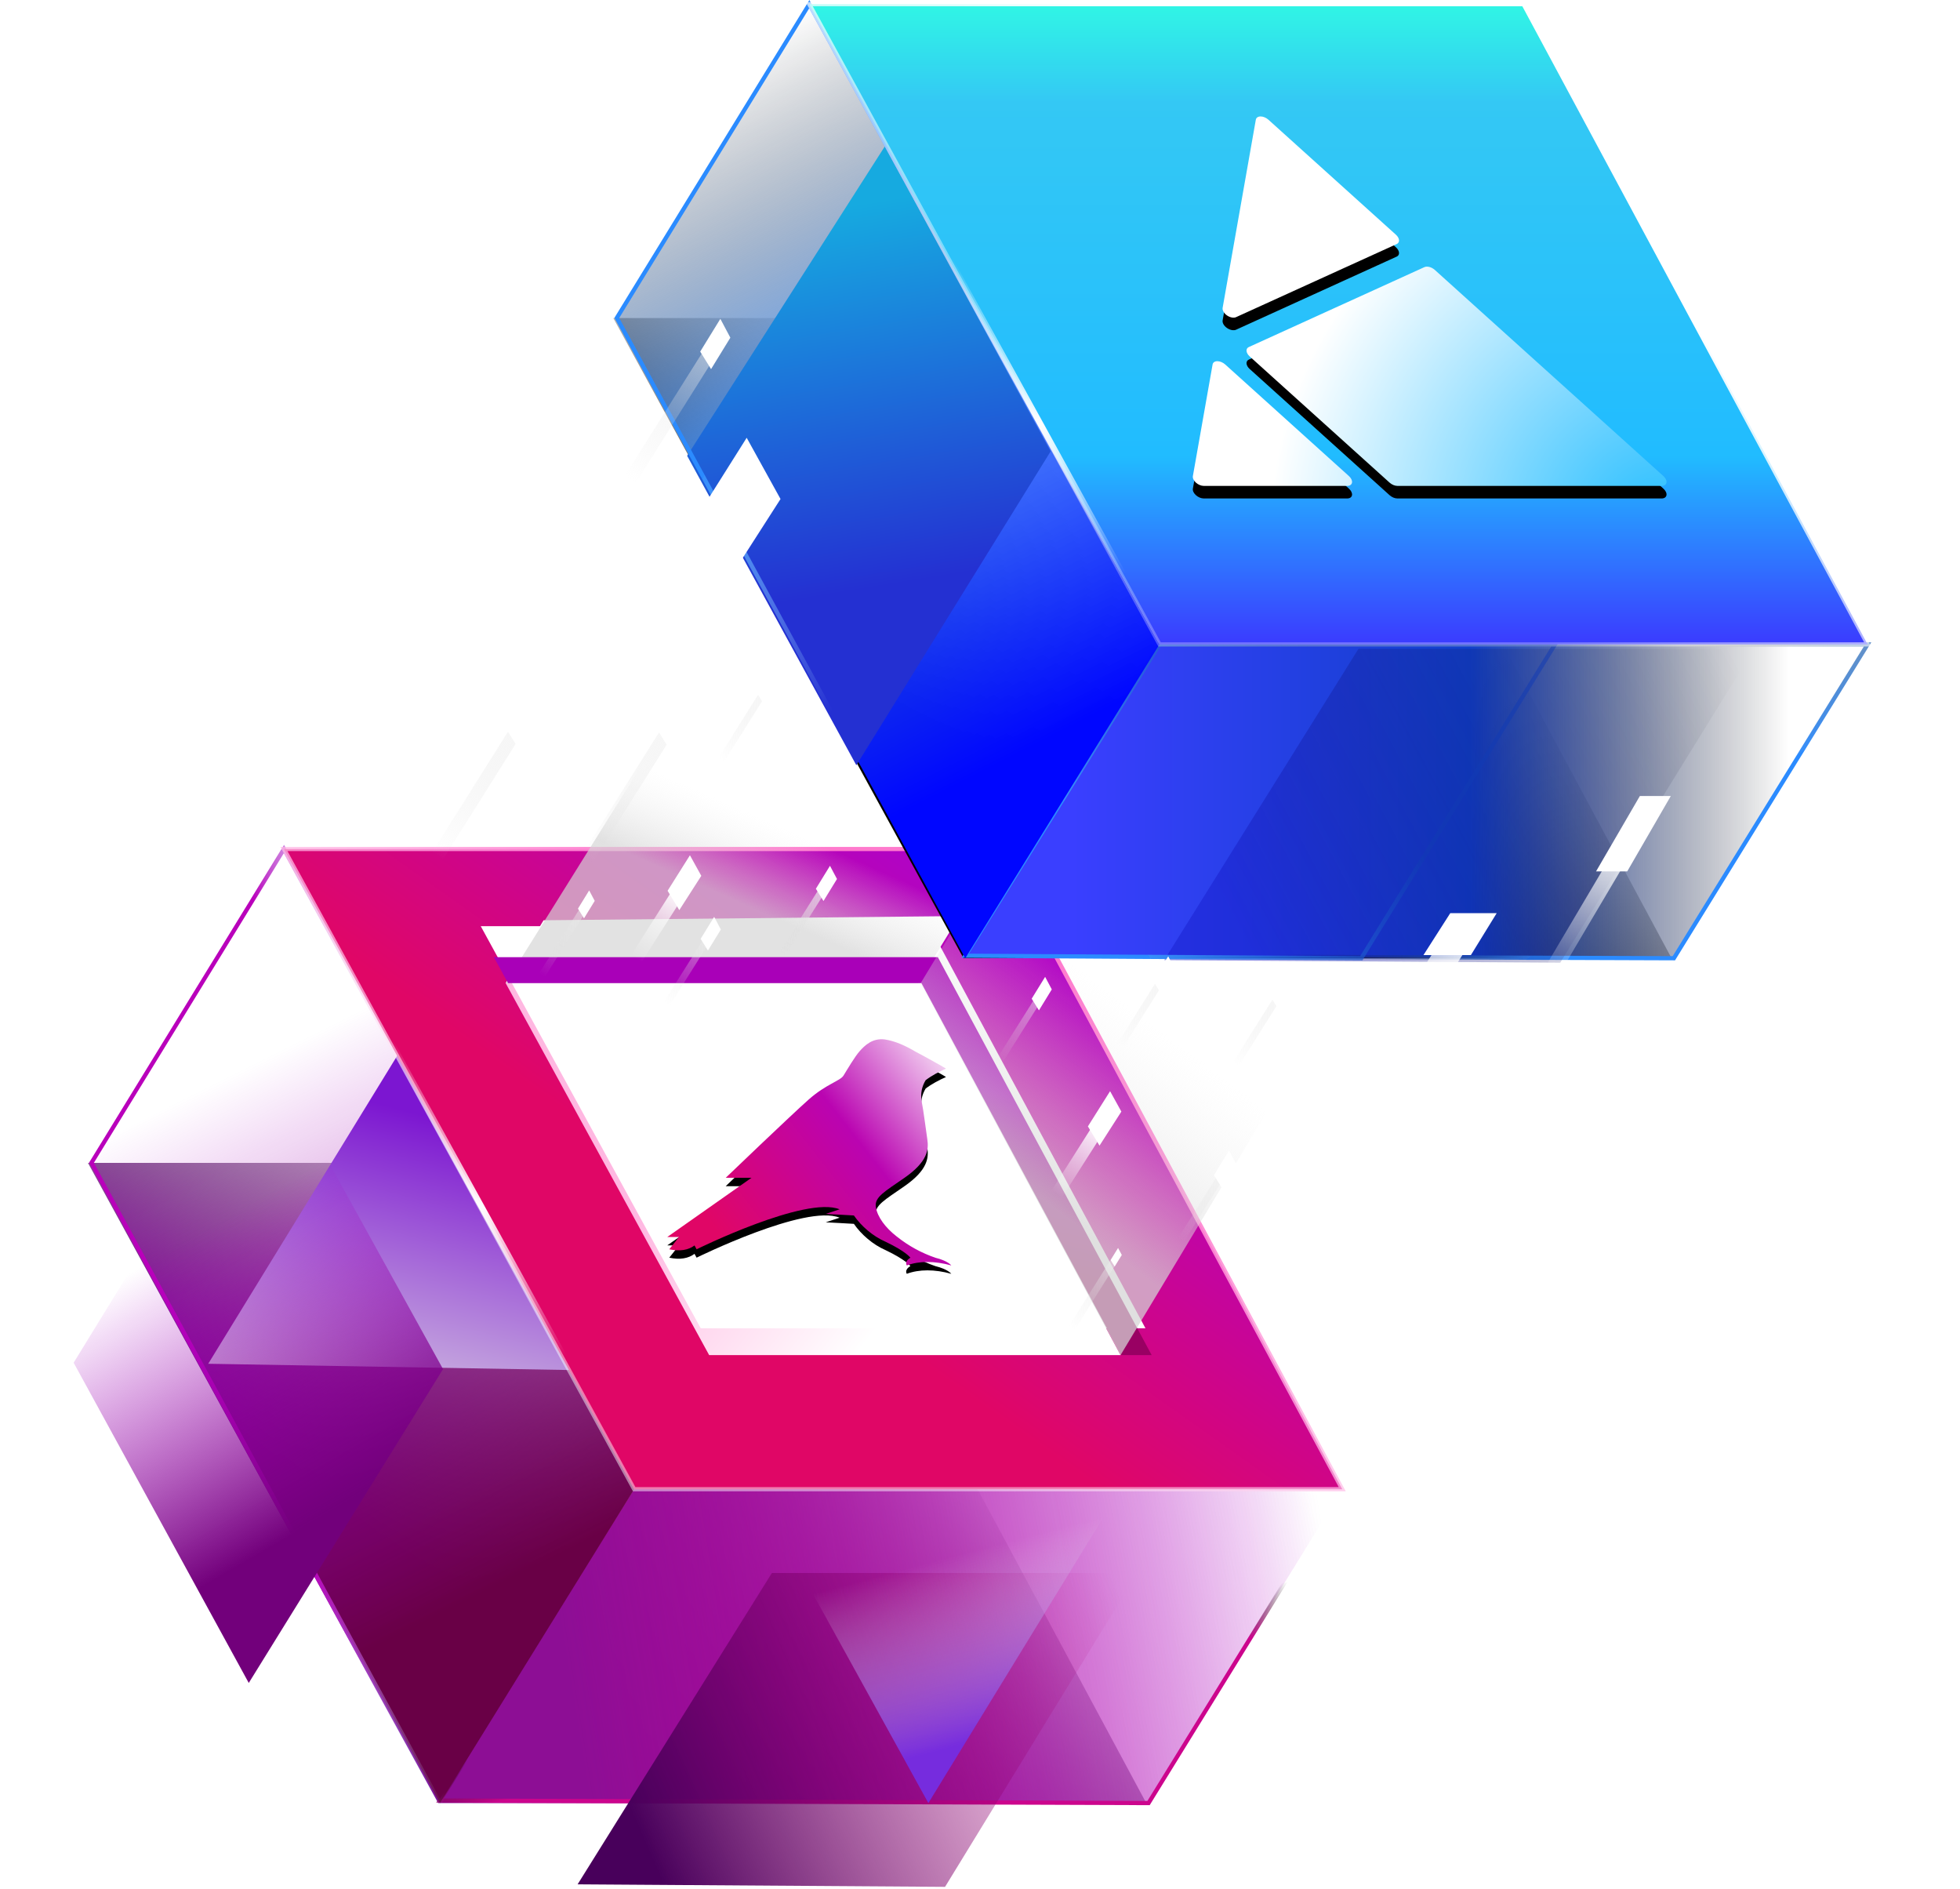 <?xml version="1.0" encoding="UTF-8"?>
<svg width="468px" height="451px" viewBox="0 0 468 451" version="1.1" xmlns="http://www.w3.org/2000/svg" xmlns:xlink="http://www.w3.org/1999/xlink">
    <title>img1</title>
    <defs>
        <linearGradient x1="76.399%" y1="35.255%" x2="35.134%" y2="68.291%" id="linearGradient-1">
            <stop stop-color="#000000" stop-opacity="0" offset="0%"></stop>
            <stop stop-color="#790092" offset="100%"></stop>
        </linearGradient>
        <linearGradient x1="100%" y1="47.823%" x2="12.204%" y2="54.491%" id="linearGradient-2">
            <stop stop-color="#AE04CA" stop-opacity="0" offset="0%"></stop>
            <stop stop-color="#E00666" offset="100%"></stop>
        </linearGradient>
        <linearGradient x1="100%" y1="47.823%" x2="13.887%" y2="52.699%" id="linearGradient-3">
            <stop stop-color="#AE04CA" stop-opacity="0" offset="0%"></stop>
            <stop stop-color="#8D0E95" offset="100%"></stop>
        </linearGradient>
        <linearGradient x1="70.625%" y1="43.953%" x2="77.63%" y2="55.16%" id="linearGradient-4">
            <stop stop-color="#000000" stop-opacity="0" offset="0%"></stop>
            <stop stop-color="#CC058D" offset="100%"></stop>
        </linearGradient>
        <linearGradient x1="104.329%" y1="37.539%" x2="6.006%" y2="61.687%" id="linearGradient-5">
            <stop stop-color="#BA007D" stop-opacity="0" offset="0%"></stop>
            <stop stop-color="#48005B" offset="100%"></stop>
        </linearGradient>
        <linearGradient x1="32.798%" y1="27.951%" x2="50%" y2="83.495%" id="linearGradient-6">
            <stop stop-color="#EEEEEE" stop-opacity="0" offset="0%"></stop>
            <stop stop-color="#762CDE" offset="100%"></stop>
        </linearGradient>
        <linearGradient x1="39.721%" y1="19.593%" x2="57.537%" y2="82.168%" id="linearGradient-7">
            <stop stop-color="#AE04CA" stop-opacity="0" offset="0%"></stop>
            <stop stop-color="#690046" offset="100%"></stop>
        </linearGradient>
        <linearGradient x1="54.799%" y1="29.89%" x2="33.816%" y2="33.059%" id="linearGradient-8">
            <stop stop-color="#B6E9FF" stop-opacity="0" offset="0%"></stop>
            <stop stop-color="#B900BB" offset="100%"></stop>
        </linearGradient>
        <linearGradient x1="50%" y1="17.699%" x2="0%" y2="179.899%" id="linearGradient-9">
            <stop stop-color="#7C16D1" offset="0%"></stop>
            <stop stop-color="#E4E4E4" offset="64.328%"></stop>
            <stop stop-color="#D5D5D5" offset="100%"></stop>
        </linearGradient>
        <linearGradient x1="43.619%" y1="25.737%" x2="60.682%" y2="76.086%" id="linearGradient-10">
            <stop stop-color="#AE04CA" stop-opacity="0" offset="0%"></stop>
            <stop stop-color="#72007B" offset="100%"></stop>
        </linearGradient>
        <linearGradient x1="90.681%" y1="33.076%" x2="50%" y2="68.291%" id="linearGradient-11">
            <stop stop-color="#AE04CA" offset="0%"></stop>
            <stop stop-color="#E00666" offset="100%"></stop>
        </linearGradient>
        <linearGradient x1="67.328%" y1="31.709%" x2="32.13%" y2="68.291%" id="linearGradient-12">
            <stop stop-color="#FF79CD" offset="0%"></stop>
            <stop stop-color="#FFFFFF" stop-opacity="0.47" offset="100%"></stop>
        </linearGradient>
        <linearGradient x1="76.478%" y1="59.577%" x2="33.233%" y2="38.738%" id="linearGradient-13">
            <stop stop-color="#FFFFFF" offset="0%"></stop>
            <stop stop-color="#FFB7E1" offset="100%"></stop>
        </linearGradient>
        <filter x="-32.1%" y="-53.1%" width="164.3%" height="206.2%" filterUnits="objectBoundingBox" id="filter-14">
            <feGaussianBlur stdDeviation="17" in="SourceGraphic"></feGaussianBlur>
        </filter>
        <linearGradient x1="109.724%" y1="12.342%" x2="10.802%" y2="74.344%" id="linearGradient-15">
            <stop stop-color="#FFFFFF" offset="0%"></stop>
            <stop stop-color="#BA04B1" offset="45.794%"></stop>
            <stop stop-color="#E00666" offset="100%"></stop>
        </linearGradient>
        <path d="M215.826,250.084 C213.351,248.616 210.889,247.515 208.453,247.148 C205.458,246.781 203.658,248.616 202.492,249.901 C201.325,251.185 199.391,254.489 198.597,255.773 C197.803,257.058 194.474,257.792 190.315,261.462 C186.157,265.132 170.468,280.18 170.468,280.18 L176.619,280.18 L156.518,294.311 L159.314,294.311 L156.994,297.247 C159.53,297.797 161.567,297.43 163.02,296.329 L163.518,297.247 C163.518,297.247 189.536,284.401 197.668,287.704 L194.351,288.805 C194.724,288.805 201.075,289.172 201.075,289.172 C202.843,291.741 205.629,294.127 208.564,295.412 C213.587,297.797 214.571,299.265 214.571,299.265 C214.571,299.265 213.105,299.999 213.703,301.1 C216.647,299.999 220.375,299.999 224.329,301.1 C224.329,301.1 223.544,299.999 220.536,299.265 C217.328,298.164 214.195,296.513 211.222,294.127 C208.634,292.108 206.68,289.539 206.317,287.154 C205.953,284.768 208.424,283.483 213.155,280.18 C218.705,276.326 218.975,273.39 218.611,271.005 C218.248,268.619 217.72,264.215 217.27,262.012 C216.92,259.994 217.328,258.342 218.208,256.874 C219.661,255.773 221.399,254.856 223.051,254.121 C223.524,254.305 217.629,251.002 215.826,250.084 Z" id="path-16"></path>
        <filter x="-10.3%" y="-9.3%" width="120.6%" height="125.9%" filterUnits="objectBoundingBox" id="filter-17">
            <feOffset dx="0" dy="2" in="SourceAlpha" result="shadowOffsetOuter1"></feOffset>
            <feGaussianBlur stdDeviation="2" in="shadowOffsetOuter1" result="shadowBlurOuter1"></feGaussianBlur>
            <feColorMatrix values="0 0 0 0 1   0 0 0 0 0.41   0 0 0 0 0.975  0 0 0 1 0" type="matrix" in="shadowBlurOuter1"></feColorMatrix>
        </filter>
        <filter x="-41.5%" y="-281.1%" width="183.1%" height="662.2%" filterUnits="objectBoundingBox" id="filter-18">
            <feGaussianBlur stdDeviation="15" in="SourceGraphic"></feGaussianBlur>
        </filter>
        <linearGradient x1="50%" y1="41.607%" x2="31.877%" y2="60.251%" id="linearGradient-19">
            <stop stop-color="#EEEEEE" stop-opacity="0" offset="0%"></stop>
            <stop stop-color="#D5D5D5" offset="100%"></stop>
        </linearGradient>
        <linearGradient x1="67.503%" y1="30.657%" x2="53.865%" y2="65.806%" id="linearGradient-20">
            <stop stop-color="#A900B8" offset="0%"></stop>
            <stop stop-color="#990063" offset="100%"></stop>
        </linearGradient>
        <linearGradient x1="20.654%" y1="100%" x2="93.959%" y2="100%" id="linearGradient-21">
            <stop stop-color="#FFFFFF" stop-opacity="0" offset="0%"></stop>
            <stop stop-color="#FFFFFF" offset="52.604%"></stop>
            <stop stop-color="#FFFFFF" stop-opacity="0" offset="100%"></stop>
        </linearGradient>
        <linearGradient x1="60.581%" y1="47.992%" x2="46.119%" y2="81.694%" id="linearGradient-22">
            <stop stop-color="#EEEEEE" stop-opacity="0" offset="0%"></stop>
            <stop stop-color="#D5D5D5" offset="100%"></stop>
        </linearGradient>
        <linearGradient x1="70.618%" y1="31.709%" x2="33.886%" y2="68.291%" id="linearGradient-23">
            <stop stop-color="#EEEEEE" stop-opacity="0" offset="0%"></stop>
            <stop stop-color="#000000" offset="100%"></stop>
        </linearGradient>
        <linearGradient x1="91.313%" y1="51.044%" x2="11.834%" y2="51.044%" id="linearGradient-24">
            <stop stop-color="#000000" stop-opacity="0" offset="0%"></stop>
            <stop stop-color="#1141CB" offset="44.433%"></stop>
            <stop stop-color="#3A3FFF" offset="100%"></stop>
        </linearGradient>
        <linearGradient x1="58.54%" y1="44.922%" x2="82.67%" y2="56.047%" id="linearGradient-25">
            <stop stop-color="#000000" stop-opacity="0" offset="0%"></stop>
            <stop stop-color="#368FFB" offset="100%"></stop>
            <stop stop-color="#2B8BFF" offset="100%"></stop>
        </linearGradient>
        <linearGradient x1="105.924%" y1="35.845%" x2="5.297%" y2="64.155%" id="linearGradient-26">
            <stop stop-color="#000000" stop-opacity="0" offset="0%"></stop>
            <stop stop-color="#1418C9" offset="100%"></stop>
        </linearGradient>
        <linearGradient x1="70.235%" y1="41.278%" x2="18.624%" y2="56.303%" id="linearGradient-27">
            <stop stop-color="#103AB4" stop-opacity="0.533" offset="0%"></stop>
            <stop stop-color="#368FFB" offset="100%"></stop>
            <stop stop-color="#2B8BFF" offset="100%"></stop>
        </linearGradient>
        <linearGradient x1="35.623%" y1="0%" x2="59.669%" y2="82.796%" id="linearGradient-28">
            <stop stop-color="#000000" stop-opacity="0" offset="0%"></stop>
            <stop stop-color="#3289FF" stop-opacity="0.764" offset="46.913%"></stop>
            <stop stop-color="#0006FF" offset="100%"></stop>
        </linearGradient>
        <linearGradient x1="50%" y1="9.066%" x2="55.946%" y2="70.857%" id="linearGradient-29">
            <stop stop-color="#16AAE0" offset="0%"></stop>
            <stop stop-color="#2430D2" offset="100%"></stop>
        </linearGradient>
        <linearGradient x1="58.169%" y1="55.345%" x2="33.816%" y2="31.342%" id="linearGradient-30">
            <stop stop-color="#B6E9FF" stop-opacity="0" offset="0%"></stop>
            <stop stop-color="#368FFB" offset="100%"></stop>
            <stop stop-color="#2B8BFF" offset="100%"></stop>
        </linearGradient>
        <linearGradient x1="112.325%" y1="0%" x2="112.325%" y2="105.714%" id="linearGradient-31">
            <stop stop-color="#30F6E5" offset="0%"></stop>
            <stop stop-color="#34C8F4" offset="14.583%"></stop>
            <stop stop-color="#21BCFF" offset="66.667%"></stop>
            <stop stop-color="#4021FF" offset="100%"></stop>
        </linearGradient>
        <linearGradient x1="50.006%" y1="56.762%" x2="50%" y2="43.238%" id="linearGradient-32">
            <stop stop-color="#FFFFFF" stop-opacity="0" offset="0%"></stop>
            <stop stop-color="#FFFFFF" offset="48.438%"></stop>
            <stop stop-color="#FFFFFF" stop-opacity="0" offset="100%"></stop>
        </linearGradient>
        <linearGradient x1="65.88%" y1="33.321%" x2="34.652%" y2="68.291%" id="linearGradient-33">
            <stop stop-color="#FFFFFF" offset="0%"></stop>
            <stop stop-color="#FFFFFF" stop-opacity="0.273" offset="100%"></stop>
        </linearGradient>
        <radialGradient cx="100%" cy="112.145%" fx="100%" fy="112.145%" r="107.111%" gradientTransform="translate(1,1.121),scale(0.78,1),rotate(-144.536),translate(-1,-1.121)" id="radialGradient-34">
            <stop stop-color="#21BCFF" offset="0%"></stop>
            <stop stop-color="#FFFFFF" offset="100%"></stop>
        </radialGradient>
        <path d="M287.865,85.229 C288.486,85.229 289.199,85.527 289.735,86.01 L319.285,112.659 C319.82,113.142 320.098,113.736 320.013,114.219 C319.928,114.702 319.494,114.999 318.873,115 L284.61,115 C283.989,114.999 283.277,114.702 282.743,114.219 C282.208,113.736 281.931,113.142 282.016,112.659 L286.724,86.01 C286.809,85.527 287.244,85.229 287.865,85.229 Z M339.779,63.433 L394.371,112.659 C394.907,113.142 395.184,113.738 395.099,114.221 C395.013,114.704 394.577,115.001 393.955,115 L330.854,115 C330.233,114.999 329.522,114.702 328.987,114.22 L295.565,84.075 C295.135,83.686 294.866,83.22 294.829,82.795 C294.791,82.37 294.988,82.027 295.369,81.855 L337.296,62.774 C337.961,62.47 339.025,62.753 339.779,63.433 Z M298.188,26.8 C298.809,26.8 299.521,27.098 300.057,27.581 L330.499,55.034 C330.93,55.422 331.199,55.888 331.237,56.313 C331.275,56.738 331.08,57.081 330.7,57.254 L292.327,74.716 C291.759,74.972 290.89,74.807 290.164,74.304 C289.439,73.802 289.019,73.075 289.121,72.496 L297.047,27.581 C297.132,27.098 297.567,26.8 298.188,26.8 Z" id="path-35"></path>
        <filter x="-8.0%" y="-6.8%" width="115.9%" height="120.4%" filterUnits="objectBoundingBox" id="filter-36">
            <feOffset dx="0" dy="3" in="SourceAlpha" result="shadowOffsetOuter1"></feOffset>
            <feGaussianBlur stdDeviation="2.5" in="shadowOffsetOuter1" result="shadowBlurOuter1"></feGaussianBlur>
            <feColorMatrix values="0 0 0 0 0   0 0 0 0 0   0 0 0 0 0  0 0 0 0.288 0" type="matrix" in="shadowBlurOuter1"></feColorMatrix>
        </filter>
        <linearGradient x1="2.417%" y1="50%" x2="92.176%" y2="50%" id="linearGradient-37">
            <stop stop-color="#FFFFFF" stop-opacity="0" offset="0%"></stop>
            <stop stop-color="#FFFFFF" offset="34.044%"></stop>
            <stop stop-color="#FFFFFF" stop-opacity="0" offset="100%"></stop>
        </linearGradient>
        <linearGradient x1="19.682%" y1="50.066%" x2="105.711%" y2="50.068%" id="linearGradient-38">
            <stop stop-color="#FFFFFF" stop-opacity="0" offset="0%"></stop>
            <stop stop-color="#FFFFFF" offset="71.091%"></stop>
            <stop stop-color="#FFFFFF" stop-opacity="0" offset="100%"></stop>
        </linearGradient>
        <filter x="-75.1%" y="-46.2%" width="250.2%" height="192.3%" filterUnits="objectBoundingBox" id="filter-39">
            <feGaussianBlur stdDeviation="6" in="SourceGraphic"></feGaussianBlur>
        </filter>
        <linearGradient x1="34%" y1="39.268%" x2="34%" y2="88.51%" id="linearGradient-40">
            <stop stop-color="#FFFFFF" stop-opacity="0" offset="0%"></stop>
            <stop stop-color="#FFFFFF" offset="52.604%"></stop>
            <stop stop-color="#FFFFFF" stop-opacity="0" offset="100%"></stop>
        </linearGradient>
        <linearGradient x1="14.944%" y1="0%" x2="83.184%" y2="0%" id="linearGradient-41">
            <stop stop-color="#FFFFFF" stop-opacity="0" offset="0%"></stop>
            <stop stop-color="#FFFFFF" offset="52.604%"></stop>
            <stop stop-color="#FFFFFF" stop-opacity="0" offset="100%"></stop>
        </linearGradient>
        <linearGradient x1="20.654%" y1="100%" x2="75.508%" y2="100%" id="linearGradient-42">
            <stop stop-color="#FFFFFF" stop-opacity="0" offset="0%"></stop>
            <stop stop-color="#FFFFFF" offset="52.604%"></stop>
            <stop stop-color="#FFFFFF" stop-opacity="0" offset="100%"></stop>
        </linearGradient>
        <linearGradient x1="66.062%" y1="14.097%" x2="35.801%" y2="85.195%" id="linearGradient-43">
            <stop stop-color="#FFFFFF" offset="0%"></stop>
            <stop stop-color="#FFFFFF" stop-opacity="0" offset="100%"></stop>
        </linearGradient>
        <linearGradient x1="66.062%" y1="14.097%" x2="35.801%" y2="85.195%" id="linearGradient-44">
            <stop stop-color="#FFFFFF" offset="0%"></stop>
            <stop stop-color="#FFFFFF" stop-opacity="0" offset="100%"></stop>
        </linearGradient>
        <filter x="-37.3%" y="-22.9%" width="174.6%" height="145.8%" filterUnits="objectBoundingBox" id="filter-45">
            <feGaussianBlur stdDeviation="1" in="SourceGraphic"></feGaussianBlur>
        </filter>
        <linearGradient x1="69.511%" y1="6.179%" x2="30.489%" y2="100%" id="linearGradient-46">
            <stop stop-color="#EEEEEE" offset="0%"></stop>
            <stop stop-color="#D8D8D8" stop-opacity="0" offset="100%"></stop>
        </linearGradient>
        <filter x="-74.9%" y="-44.9%" width="249.9%" height="189.9%" filterUnits="objectBoundingBox" id="filter-47">
            <feGaussianBlur stdDeviation="1" in="SourceGraphic"></feGaussianBlur>
        </filter>
        <filter x="-74.9%" y="-44.9%" width="249.9%" height="189.9%" filterUnits="objectBoundingBox" id="filter-48">
            <feGaussianBlur stdDeviation="1" in="SourceGraphic"></feGaussianBlur>
        </filter>
        <filter x="-62.2%" y="-37.3%" width="224.3%" height="174.6%" filterUnits="objectBoundingBox" id="filter-49">
            <feGaussianBlur stdDeviation="1" in="SourceGraphic"></feGaussianBlur>
        </filter>
        <filter x="-75.1%" y="-46.2%" width="250.2%" height="192.3%" filterUnits="objectBoundingBox" id="filter-50">
            <feGaussianBlur stdDeviation="2" in="SourceGraphic"></feGaussianBlur>
        </filter>
        <filter x="-111.2%" y="-66.7%" width="322.3%" height="233.3%" filterUnits="objectBoundingBox" id="filter-51">
            <feGaussianBlur stdDeviation="2" in="SourceGraphic"></feGaussianBlur>
        </filter>
        <filter x="-62.5%" y="-37.5%" width="225.1%" height="175.0%" filterUnits="objectBoundingBox" id="filter-52">
            <feGaussianBlur stdDeviation="1" in="SourceGraphic"></feGaussianBlur>
        </filter>
        <filter x="-55.6%" y="-33.3%" width="211.2%" height="166.7%" filterUnits="objectBoundingBox" id="filter-53">
            <feGaussianBlur stdDeviation="1" in="SourceGraphic"></feGaussianBlur>
        </filter>
        <filter x="-71.5%" y="-42.9%" width="242.9%" height="185.7%" filterUnits="objectBoundingBox" id="filter-54">
            <feGaussianBlur stdDeviation="1" in="SourceGraphic"></feGaussianBlur>
        </filter>
        <linearGradient x1="65.114%" y1="10.115%" x2="34.355%" y2="88.594%" id="linearGradient-55">
            <stop stop-color="#FFFFFF" offset="0%"></stop>
            <stop stop-color="#FFFFFF" stop-opacity="0" offset="100%"></stop>
        </linearGradient>
        <filter x="-99.4%" y="-60.0%" width="298.8%" height="220.0%" filterUnits="objectBoundingBox" id="filter-56">
            <feGaussianBlur stdDeviation="6" in="SourceGraphic"></feGaussianBlur>
        </filter>
        <linearGradient x1="69.511%" y1="6.179%" x2="30.489%" y2="100%" id="linearGradient-57">
            <stop stop-color="#EEEEEE" offset="0%"></stop>
            <stop stop-color="#D8D8D8" stop-opacity="0" offset="100%"></stop>
        </linearGradient>
        <filter x="-83.4%" y="-50.0%" width="266.7%" height="200.0%" filterUnits="objectBoundingBox" id="filter-58">
            <feGaussianBlur stdDeviation="2" in="SourceGraphic"></feGaussianBlur>
        </filter>
        <filter x="-136.4%" y="-81.8%" width="372.8%" height="263.6%" filterUnits="objectBoundingBox" id="filter-59">
            <feGaussianBlur stdDeviation="3" in="SourceGraphic"></feGaussianBlur>
        </filter>
        <filter x="-59.5%" y="-35.7%" width="219.0%" height="171.4%" filterUnits="objectBoundingBox" id="filter-60">
            <feGaussianBlur stdDeviation="1" in="SourceGraphic"></feGaussianBlur>
        </filter>
        <filter x="-83.4%" y="-50.0%" width="266.7%" height="200.0%" filterUnits="objectBoundingBox" id="filter-61">
            <feGaussianBlur stdDeviation="2" in="SourceGraphic"></feGaussianBlur>
        </filter>
        <linearGradient x1="73.248%" y1="2.052%" x2="33.235%" y2="87.902%" id="linearGradient-62">
            <stop stop-color="#FFFFFF" offset="0%"></stop>
            <stop stop-color="#FFFFFF" stop-opacity="0" offset="100%"></stop>
        </linearGradient>
        <filter x="-47.7%" y="-83.3%" width="195.3%" height="266.7%" filterUnits="objectBoundingBox" id="filter-63">
            <feGaussianBlur stdDeviation="5" in="SourceGraphic"></feGaussianBlur>
        </filter>
        <linearGradient x1="77.554%" y1="2.052%" x2="30.13%" y2="87.902%" id="linearGradient-64">
            <stop stop-color="#FFFFFF" offset="0%"></stop>
            <stop stop-color="#FFFFFF" stop-opacity="0" offset="100%"></stop>
        </linearGradient>
        <filter x="-85.8%" y="-150.0%" width="271.6%" height="400.0%" filterUnits="objectBoundingBox" id="filter-65">
            <feGaussianBlur stdDeviation="5" in="SourceGraphic"></feGaussianBlur>
        </filter>
        <linearGradient x1="71.695%" y1="2.052%" x2="34.355%" y2="87.902%" id="linearGradient-66">
            <stop stop-color="#FFFFFF" offset="0%"></stop>
            <stop stop-color="#FFFFFF" stop-opacity="0" offset="100%"></stop>
        </linearGradient>
        <filter x="-88.9%" y="-109.1%" width="277.9%" height="318.2%" filterUnits="objectBoundingBox" id="filter-67">
            <feGaussianBlur stdDeviation="4" in="SourceGraphic"></feGaussianBlur>
        </filter>
        <linearGradient x1="68.117%" y1="2.052%" x2="36.935%" y2="87.902%" id="linearGradient-68">
            <stop stop-color="#FFFFFF" offset="0%"></stop>
            <stop stop-color="#FFFFFF" stop-opacity="0" offset="100%"></stop>
        </linearGradient>
        <filter x="-100.8%" y="-100.0%" width="301.7%" height="300.0%" filterUnits="objectBoundingBox" id="filter-69">
            <feGaussianBlur stdDeviation="6" in="SourceGraphic"></feGaussianBlur>
        </filter>
        <linearGradient x1="72.272%" y1="0%" x2="36.722%" y2="86.475%" id="linearGradient-70">
            <stop stop-color="#FFFFFF" offset="0%"></stop>
            <stop stop-color="#FFFFFF" stop-opacity="0" offset="100%"></stop>
        </linearGradient>
        <filter x="-39.1%" y="-100.0%" width="178.2%" height="300.0%" filterUnits="objectBoundingBox" id="filter-71">
            <feGaussianBlur stdDeviation="1" in="SourceGraphic"></feGaussianBlur>
        </filter>
    </defs>
    <g id="2.0" stroke="none" stroke-width="1" fill="none" fill-rule="evenodd">
        <g id="sherpax网站" transform="translate(-706, -150)">
            <g id="img1" transform="translate(708.813, 151)">
                <polygon id="路径-26" fill="url(#linearGradient-1)" points="18.187 276.614 101.816 429.451 270.885 429.451 188.745 276.614"></polygon>
                <polygon id="路径-27" fill="url(#linearGradient-2)" fill-rule="nonzero" points="148.616 354.524 102.225 428.851 271.429 429.451 317.685 354.524"></polygon>
                <polygon id="路径-27" fill="url(#linearGradient-3)" fill-rule="nonzero" points="148.616 354.524 102.225 428.851 271.429 429.451 317.685 354.524"></polygon>
                <polygon id="路径-27" stroke="url(#linearGradient-4)" points="148.616 354.524 102.225 428.851 271.429 429.451 317.685 354.524"></polygon>
                <polygon id="路径-27" fill="url(#linearGradient-5)" fill-rule="nonzero" points="181.495 374.524 135.105 448.851 222.844 449.451 268.732 374.524"></polygon>
                <polygon id="路径-27" fill="url(#linearGradient-6)" points="177.509 354.524 218.858 429.451 264.746 354.524"></polygon>
                <polygon id="路径-28" fill="url(#linearGradient-7)" fill-rule="nonzero" points="148.616 354.524 102.225 429.451 19.033 276.578 64.987 201.686"></polygon>
                <polygon id="路径-28" stroke="url(#linearGradient-8)" points="148.616 354.524 102.225 429.451 19.033 276.578 64.987 201.686"></polygon>
                <polygon id="路径-28" fill="url(#linearGradient-9)" points="135.105 326.103 46.904 324.576 92.858 249.685"></polygon>
                <polygon id="路径-28" fill="url(#linearGradient-10)" fill-rule="nonzero" points="102.974 325.849 56.584 400.776 14.772 324.322 60.727 249.43"></polygon>
                <path d="M221.441,221.041 L319.791,404.041 L117.435,404.041 L17.303,221.041 L221.441,221.041 Z" id="路径-26" stroke="" stroke-width="3"></path>
                <polygon id="路径-26" fill="url(#linearGradient-11)" fill-rule="nonzero" points="64.987 201.686 148.616 354.524 317.685 354.524 235.545 201.686"></polygon>
                <polygon id="路径-26" stroke="url(#linearGradient-12)" fill-rule="nonzero" points="64.987 201.686 148.616 354.524 317.685 354.524 235.545 201.686"></polygon>
                <polygon id="路径-26" fill="url(#linearGradient-13)" points="117.926 233.705 166.515 322.505 264.746 322.505 217.022 233.705"></polygon>
                <polygon id="路径-26" fill="#FFFFFF" filter="url(#filter-14)" points="111.974 220.105 164.503 316.105 270.698 316.105 219.105 220.105"></polygon>
                <g id="路径" fill-rule="nonzero">
                    <use fill="black" fill-opacity="1" filter="url(#filter-17)" xlink:href="#path-16"></use>
                    <use fill="url(#linearGradient-15)" xlink:href="#path-16"></use>
                </g>
                <polygon id="路径-29" fill="#FFFFFF" filter="url(#filter-18)" points="216.43 233.705 117.926 233.705 126.982 218.696 226.242 217.696"></polygon>
                <polygon id="路径-29" fill="url(#linearGradient-19)" opacity="0.696" points="216.43 233.705 117.926 233.705 156.538 171.819 254.604 171.819"></polygon>
                <path d="M221.122,227.505 L272.178,322.505 L167.089,322.505 L167.088,322.504 L264.927,322.505 L217.203,233.705 L118.5,233.704 L115.108,227.505 L221.122,227.505 Z" id="形状结合" fill="url(#linearGradient-20)" fill-rule="nonzero"></path>
                <line x1="165.577" y1="323.246" x2="272.516" y2="323.246" id="路径" stroke="url(#linearGradient-21)" stroke-width="1.44" stroke-linecap="round"></line>
                <line x1="110.993" y1="226.764" x2="217.932" y2="226.764" id="路径" stroke="url(#linearGradient-21)" stroke-width="1.44" stroke-linecap="round"></line>
                <polygon id="路径-31" fill="url(#linearGradient-22)" opacity="0.734" points="217.022 233.705 264.746 322.505 305.014 255.55 257.145 167.422"></polygon>
                <polygon id="路径-26" fill="url(#linearGradient-23)" points="143.623 74.927 227.251 227.764 396.321 227.764 314.181 74.927"></polygon>
                <polygon id="路径-27" fill="url(#linearGradient-24)" points="274.051 152.837 227.661 227.164 396.864 227.764 443.121 152.837"></polygon>
                <polygon id="路径-27" stroke="url(#linearGradient-25)" points="274.051 152.837 227.661 227.164 396.864 227.764 443.121 152.837"></polygon>
                <polygon id="路径-27" fill="url(#linearGradient-26)" opacity="0.444" points="321.557 153.894 275.167 228.221 369.731 228.821 415.987 153.894"></polygon>
                <polygon id="路径-27" stroke="url(#linearGradient-27)" points="274.051 152.837 227.661 227.164 322.225 227.764 368.481 152.837"></polygon>
                <polygon id="路径-28" fill="url(#linearGradient-28)" points="274.051 152.837 227.661 227.764 144.468 74.892 190.423 0"></polygon>
                <polygon id="路径-28" fill="url(#linearGradient-29)" points="248.049 106.759 201.659 181.686 161.257 107.816 208.461 33.945"></polygon>
                <path d="M347.298,19.354 L444.573,200.354 L244.43,200.354 L145.392,19.354 L347.298,19.354 Z" id="路径-26" stroke="" stroke-width="3"></path>
                <polygon id="路径-28" stroke="url(#linearGradient-30)" points="274.051 152.837 227.661 227.764 144.468 74.892 190.423 0"></polygon>
                <polygon id="路径-26" fill="url(#linearGradient-31)" fill-rule="nonzero" points="190.423 6.62826215e-15 274.051 152.837 443.121 152.837 360.981 0"></polygon>
                <ellipse id="椭圆形" stroke="url(#linearGradient-32)" stroke-width="3.6" opacity="0.5" stroke-linecap="round" transform="translate(231, 228.088) rotate(34) translate(-231, -228.088) " cx="231" cy="228.088" rx="222.978" ry="82"></ellipse>
                <polygon id="路径-26" stroke="url(#linearGradient-33)" fill-rule="nonzero" points="190.423 6.62826215e-15 274.051 152.837 443.121 152.837 360.981 0"></polygon>
                <g id="形状结合" fill-rule="nonzero">
                    <use fill="black" fill-opacity="1" filter="url(#filter-36)" xlink:href="#path-35"></use>
                    <use fill="url(#radialGradient-34)" xlink:href="#path-35"></use>
                </g>
                <line x1="329.269" y1="113.882" x2="395.114" y2="113.882" id="路径" stroke="url(#linearGradient-37)" stroke-width="1.44" stroke-linecap="round"></line>
                <line x1="292.501" y1="113.882" x2="320.028" y2="113.882" id="路径" stroke="url(#linearGradient-38)" stroke-width="1.44" stroke-linecap="round"></line>
                <polygon id="路径-32" fill="#FFFFFF" filter="url(#filter-39)" points="175.477 103.51 183.557 118.13 167.914 142.51 159.587 128.739"></polygon>
                <line x1="190.423" y1="0" x2="275.167" y2="153.894" id="路径" stroke="url(#linearGradient-40)" stroke-width="1.44" stroke-linecap="round"></line>
                <line x1="270.885" y1="152.678" x2="441.443" y2="152.678" id="路径" stroke="url(#linearGradient-41)" stroke-width="1.44" stroke-linecap="round"></line>
                <line x1="56.869" y1="186.686" x2="141.613" y2="340.579" id="路径" stroke="url(#linearGradient-40)" stroke-width="1.44" stroke-linecap="round"></line>
                <line x1="150.766" y1="353.783" x2="310.919" y2="353.783" id="路径" stroke="url(#linearGradient-42)" stroke-width="1.44" stroke-linecap="round"></line>
                <polygon id="路径-32" fill="url(#linearGradient-43)" points="174.216 109.809 179.685 119.706 127.483 201.686 121.846 192.363"></polygon>
                <polygon id="路径-32" fill="#FFFFFF" points="174.216 109.809 179.685 119.706 169.096 136.211 163.459 126.888"></polygon>
                <g id="编组-13" transform="translate(125.394, 159.319)">
                    <polygon id="路径-32" fill="url(#linearGradient-44)" points="36.028 46.386 37.695 49.402 21.786 74.386 20.068 71.545"></polygon>
                    <polygon id="路径-32" fill="#FFFFFF" points="36.028 46.386 37.695 49.402 34.468 54.432 32.75 51.591"></polygon>
                    <polygon id="路径-32" fill="#FFFFFF" filter="url(#filter-45)" points="36.533 43.863 39.245 48.771 33.994 56.955 31.199 52.332"></polygon>
                    <polygon id="路径-32" fill="url(#linearGradient-46)" opacity="0.5" points="69.569 48.377 70.444 50.027 58.278 69.377 57.326 67.844"></polygon>
                    <polygon id="路径-32" fill="#FFFFFF" points="69.569 48.377 70.444 50.027 68.755 52.781 67.803 51.248"></polygon>
                    <polygon id="路径-32" fill="url(#linearGradient-46)" opacity="0.5" points="12.242 53.386 13.118 55.036 0.952 74.386 -4.54747351e-13 72.853"></polygon>
                    <polygon id="路径-32" fill="#FFFFFF" points="12.242 53.386 13.118 55.036 11.429 57.79 10.477 56.257"></polygon>
                    <polygon id="路径-32" fill="#FFFFFF" filter="url(#filter-47)" points="12.472 52.25 13.799 54.752 11.238 58.926 9.796 56.602"></polygon>
                    <polygon id="路径-32" fill="url(#linearGradient-46)" opacity="0.5" points="55.036 2 55.912 3.65 43.745 23 42.794 21.467"></polygon>
                    <polygon id="路径-32" fill="#FFFFFF" points="55.036 2 55.912 3.65 54.222 6.404 53.271 4.871"></polygon>
                    <polygon id="路径-32" fill="#FFFFFF" filter="url(#filter-48)" points="55.266 0.864 56.593 3.366 54.032 7.54 52.589 5.216"></polygon>
                    <polygon id="路径-32" fill="url(#linearGradient-46)" opacity="0.5" points="41.949 60.386 42.825 62.036 30.659 81.386 29.707 79.853"></polygon>
                    <polygon id="路径-32" fill="#FFFFFF" points="41.949 60.386 42.825 62.036 41.135 64.79 40.184 63.257"></polygon>
                    <polygon id="路径-32" fill="#FFFFFF" filter="url(#filter-49)" points="42.317 58.565 43.917 61.58 40.83 66.611 39.092 63.811"></polygon>
                </g>
                <g id="编组-13" transform="translate(233.623, 226.6)">
                    <polygon id="路径-32" fill="url(#linearGradient-44)" points="28.127 35.377 29.794 38.393 13.885 63.377 12.167 60.535"></polygon>
                    <polygon id="路径-32" fill="#FFFFFF" points="28.127 35.377 29.794 38.393 26.567 43.423 24.849 40.582"></polygon>
                    <polygon id="路径-32" fill="#FFFFFF" filter="url(#filter-50)" points="28.623 32.9 31.316 37.773 26.102 45.9 23.326 41.309"></polygon>
                    <polygon id="路径-32" fill="url(#linearGradient-46)" opacity="0.5" points="56.569 49.377 57.444 51.027 45.278 70.377 44.326 68.844"></polygon>
                    <polygon id="路径-32" fill="#FFFFFF" points="56.569 49.377 57.444 51.027 55.755 53.781 54.803 52.248"></polygon>
                    <polygon id="路径-32" fill="#FFFFFF" filter="url(#filter-51)" points="57.033 47.079 58.823 50.451 55.37 56.079 53.425 52.946"></polygon>
                    <polygon id="路径-32" fill="url(#linearGradient-46)" opacity="0.5" points="12.751 7.404 13.627 9.054 1.461 28.404 0.509 26.871"></polygon>
                    <polygon id="路径-32" fill="#FFFFFF" points="12.751 7.404 13.627 9.054 11.937 11.808 10.986 10.275"></polygon>
                    <polygon id="路径-32" fill="#FFFFFF" filter="url(#filter-52)" points="13.114 5.606 14.705 8.604 11.636 13.606 9.907 10.821"></polygon>
                    <polygon id="路径-32" fill="url(#linearGradient-46)" opacity="0.5" points="42.036 3 42.912 4.65 30.745 24 29.794 22.467"></polygon>
                    <polygon id="路径-32" fill="#FFFFFF" points="42.036 3 42.912 4.65 41.222 7.404 40.271 5.871"></polygon>
                    <polygon id="路径-32" fill="#FFFFFF" filter="url(#filter-53)" points="42.5 0.702 44.29 4.075 40.837 9.702 38.892 6.57"></polygon>
                    <polygon id="路径-32" fill="url(#linearGradient-46)" opacity="0.5" points="30.532 70.35 31.408 72 19.241 91.35 18.29 89.817"></polygon>
                    <polygon id="路径-32" fill="#FFFFFF" points="30.532 70.35 31.408 72 29.718 74.753 28.766 73.221"></polygon>
                    <polygon id="路径-32" fill="url(#linearGradient-46)" opacity="0.5" points="69.687 7.404 70.563 9.054 58.396 28.404 57.444 26.871"></polygon>
                    <polygon id="路径-32" fill="#FFFFFF" points="69.687 7.404 70.563 9.054 68.873 11.808 67.921 10.275"></polygon>
                    <polygon id="路径-32" fill="#FFFFFF" filter="url(#filter-54)" points="69.949 6.106 71.341 8.729 68.655 13.106 67.143 10.67"></polygon>
                </g>
                <polygon id="路径-32" fill="url(#linearGradient-55)" points="121.358 115.295 124.278 120.796 69.061 207.209 66.367 201.783"></polygon>
                <polygon id="路径-32" fill="#FFFFFF" points="121.358 115.295 124.278 120.796 113.688 137.301 110.993 131.875"></polygon>
                <polygon id="路径-32" fill="#FFFFFF" filter="url(#filter-56)" points="122.71 111.298 126.69 118.798 112.254 141.298 108.581 133.901"></polygon>
                <polygon id="路径-32" fill="url(#linearGradient-57)" opacity="0.5" points="168.826 76.914 170.498 80.064 147.278 116.994 145.462 114.068"></polygon>
                <polygon id="路径-32" fill="#FFFFFF" points="168.826 76.914 170.498 80.064 167.273 85.319 165.457 82.394"></polygon>
                <polygon id="路径-32" fill="#FFFFFF" filter="url(#filter-58)" points="169.19 75.117 171.576 79.614 166.972 87.117 164.379 82.94"></polygon>
                <polygon id="路径-32" fill="url(#linearGradient-57)" opacity="0.5" points="158.47 167.617 160.141 170.766 136.921 207.696 135.105 204.77"></polygon>
                <polygon id="路径-32" fill="#FFFFFF" points="158.47 167.617 160.141 170.766 156.917 176.022 155.101 173.096"></polygon>
                <polygon id="路径-32" fill="#FFFFFF" filter="url(#filter-59)" points="158.732 166.319 160.92 170.441 156.699 177.319 154.322 173.491"></polygon>
                <polygon id="路径-32" fill="url(#linearGradient-46)" opacity="0.5" points="194.962 207.696 195.838 209.346 183.672 228.696 182.72 227.163"></polygon>
                <polygon id="路径-32" fill="#FFFFFF" points="194.962 207.696 195.838 209.346 194.148 212.1 193.197 210.567"></polygon>
                <polygon id="路径-32" fill="#FFFFFF" filter="url(#filter-60)" points="195.366 205.695 197.038 208.845 193.813 214.1 191.997 211.175"></polygon>
                <polygon id="路径-32" fill="url(#linearGradient-57)" opacity="0.5" points="122.606 167.13 124.278 170.28 101.057 207.209 99.241 204.284"></polygon>
                <polygon id="路径-32" fill="#FFFFFF" points="122.606 167.13 124.278 170.28 121.053 175.535 119.237 172.61"></polygon>
                <polygon id="路径-32" fill="#FFFFFF" filter="url(#filter-61)" points="122.969 165.333 125.356 169.83 120.752 177.333 118.159 173.156"></polygon>
                <g id="编组-12" transform="translate(300.321, 188.696)">
                    <polygon id="路径-30" fill="url(#linearGradient-62)" points="54.376 88.651 66.993 88.651 13.66 175.152 0.77 175.152"></polygon>
                    <polygon id="路径-30" fill="#FFFFFF" points="54.376 88.651 66.993 88.651 59.988 100.033 47.098 100.033"></polygon>
                    <polygon id="路径-30" fill="#FFFFFF" filter="url(#filter-63)" points="52.823 85.342 72.778 85.342 61.698 103.342 41.314 103.342"></polygon>
                    <polygon id="路径-30" fill="url(#linearGradient-64)" points="43.942 30 51.28 30 28.06 66.854 20.564 66.854"></polygon>
                    <polygon id="路径-30" fill="#FFFFFF" points="43.942 30 51.28 30 47.206 36.619 39.71 36.619"></polygon>
                    <polygon id="路径-30" fill="#FFFFFF" filter="url(#filter-65)" points="43.149 28.31 54.235 28.31 48.08 38.31 36.755 38.31"></polygon>
                    <polygon id="路径-33" fill="url(#linearGradient-66)" points="16.207 115.048 20.564 115.048 5.486 141.373 1.095 141.373"></polygon>
                    <polygon id="路径-33" fill="#FFFFFF" points="16.207 115.048 20.564 115.048 16.836 121.668 12.445 121.668"></polygon>
                    <polygon id="路径-33" fill="#FFFFFF" filter="url(#filter-67)" points="16.011 112.858 23.25 112.858 17.055 123.858 9.758 123.858"></polygon>
                    <polygon id="路径-33" fill="url(#linearGradient-68)" points="87.795 4.028 92.151 4.028 61.437 55.972 57.046 55.972"></polygon>
                    <polygon id="路径-33" fill="#FFFFFF" points="87.795 4.028 92.151 4.028 86.014 14.643 81.623 14.643"></polygon>
                    <polygon id="路径-33" fill="#FFFFFF" filter="url(#filter-69)" points="88.426 0.336 95.813 0.336 85.407 18.336 77.961 18.336"></polygon>
                    <polygon id="路径-33" fill="url(#linearGradient-70)" points="50.379 77.27 53.396 77.27 37.39 103 34.349 103"></polygon>
                    <polygon id="路径-33" fill="#FFFFFF" points="50.379 77.27 53.396 77.27 52.206 78.925 49.164 78.925"></polygon>
                    <polygon id="路径-33" fill="#FFFFFF" filter="url(#filter-71)" points="49.646 76.597 55.115 76.597 52.958 79.597 47.445 79.597"></polygon>
                </g>
            </g>
        </g>
    </g>
</svg>